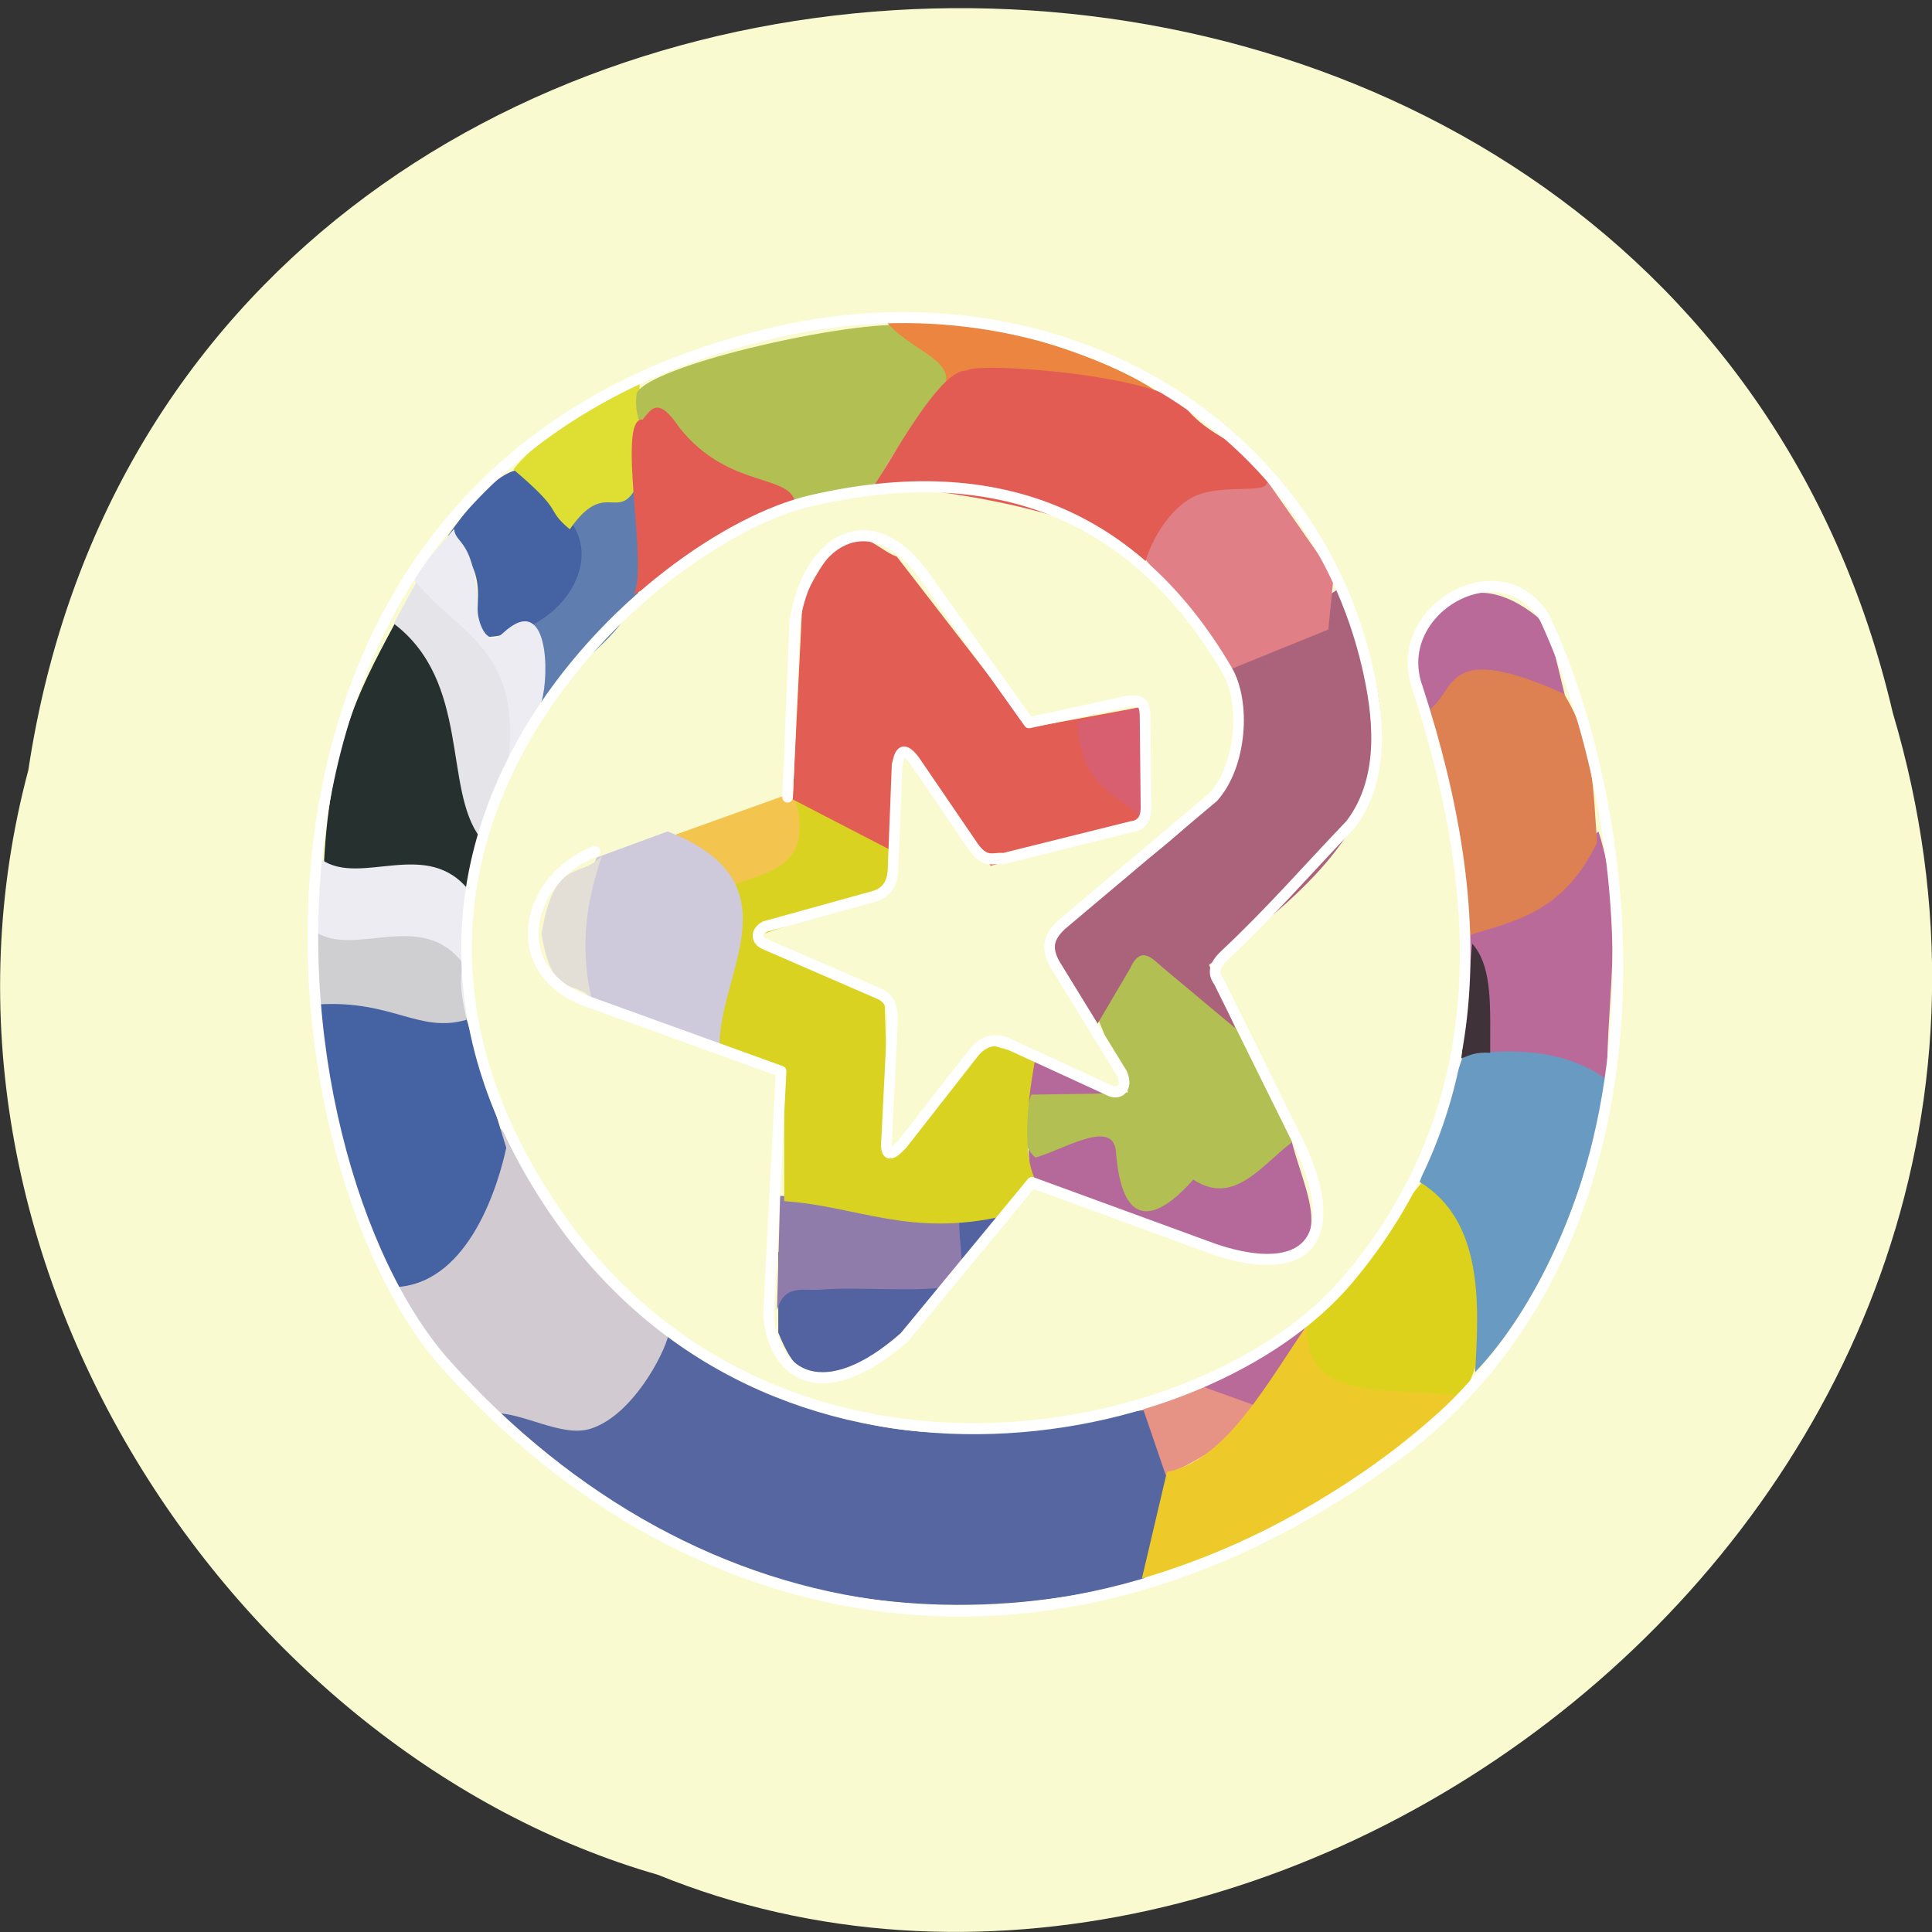 <svg xmlns="http://www.w3.org/2000/svg" viewBox="0 0 24 24"><rect x="0" y="0" width="24" height="24" fill="#333333" stroke="none"/><path d="m 0.352 9.566 c 1.859 -12.309 20.363 -12.68 23.16 -0.715 c 2.879 9.691 -7.547 17.609 -15.34 14.438 c -5.223 -1.5 -9.438 -7.641 -7.82 -13.723" fill="#fafad1"/><g fill-rule="evenodd"><path d="m 6.094 17.57 c 0.336 -0.207 1.633 -1.266 2.191 -1.102 c 2.488 1.875 4.168 1.313 6.094 1.02 c 0.168 0.219 0.262 2.027 -0.262 2.164 c -3.855 0.992 -6.863 -0.836 -8.02 -2.082" fill="#5566a1"/><path d="m 4.836 15.773 c 0.336 -0.207 0.84 -1.906 1.398 -1.742 c 0.637 1.031 1.332 2.086 2.07 2.551 c -0.051 0.234 -0.445 0.996 -0.961 1.164 c -0.367 0.121 -0.855 -0.215 -1.238 -0.191 c -0.258 -0.246 -1.01 -1.195 -1.27 -1.781" fill="#d2cad1"/><path d="m 4.953 7.656 c 0.797 0.824 0.785 2 1.035 2.754 l -0.113 0.648 c -0.594 0.172 -1.398 0.414 -1.852 -0.309 c 0.078 -1.613 0.52 -2.316 0.93 -3.094" fill="#25302f"/><path d="m 5.289 7.02 c 0.453 0.746 1.328 1.07 1 2.605 l -0.324 0.781 c -0.461 -0.609 -0.117 -1.934 -1.074 -2.66" fill="#e5e4e8"/><path d="m 6.211 7.32 c 0.203 -0.289 1.383 -1.586 1.719 -1.555 v 1.605 c -0.266 0.633 -0.695 0.727 -1.164 1.406 c -0.32 -0.277 0.105 -0.898 -0.555 -1.457" fill="#5f7eaf"/><path d="m 5.563 6.656 c 0.207 -0.285 0.621 -0.855 0.957 -0.824 l 0.547 0.621 c 0.441 0.523 -0.09 1.402 -1.012 1.461 c -0.32 -0.277 0.172 -0.695 -0.492 -1.258" fill="#4562a3"/><g fill="#edecf2"><path d="m 5.641 6.57 c 0.016 0.203 0.266 0.113 0.293 1.02 c 0 0.09 0.09 0.48 0.316 0.273 c 0.563 -0.523 0.578 0.512 0.477 0.852 l -0.426 0.84 c 0.215 -1.52 -0.605 -1.648 -1.18 -2.379"/><path d="m 3.996 10.68 c 0.492 0.336 1.32 -0.285 1.84 0.395 c -0.137 0.555 -0.066 1.066 -0.039 1.59 c -0.594 0.176 -0.918 -0.246 -1.84 -0.188 c -0.09 -0.492 -0.113 -1.184 0.039 -1.797"/></g><path d="m 3.973 12.41 c 0.332 -0.207 1.254 0.051 1.812 0.215 l 0.504 1.633 c -0.086 0.402 -0.438 1.672 -1.359 1.73 c -0.324 -0.273 -1.125 -2.926 -0.957 -3.578" fill="#4562a3"/><path d="m 14.195 17.488 l 1.012 -0.34 l 0.555 0.246 c -0.34 0.402 -0.77 0.711 -1.281 0.93" fill="#e69385"/><path d="m 14.844 17.191 l 1.449 -0.785 c -0.152 0.418 -0.301 0.84 -0.621 1.082" fill="#b96a99"/><path d="m 14.496 18.285 c 0.746 -0.148 1.246 -1.113 1.797 -1.906 c 0.102 1.164 1.129 0.809 1.902 0.867 c -1.281 1.238 -2.629 1.949 -4.01 2.363" fill="#edca29"/><path d="m 17.703 14.637 c 0.969 0.648 0.984 1.637 0.469 2.715 c -0.855 -0.152 -1.953 0.125 -1.941 -0.879" fill="#dcd21b"/><path d="m 18.262 11.598 c 0.617 -0.285 1.109 -0.77 1.594 -1.27 c 0.352 1.059 0.066 2.246 0.113 3.27 c -0.609 -0.391 -1.145 -0.371 -1.758 -0.379 c 0.047 -0.504 0.035 -1.148 0.051 -1.621" fill="#b96a99"/><path d="m 18.18 13.1 c 0.621 -0.07 1.234 -0.078 1.785 0.313 c -0.281 1.559 -0.91 2.867 -1.641 3.633 c 0.051 -0.84 0.105 -1.879 -0.688 -2.363" fill="#699ac2"/><path d="m 17.574 8.277 c 0.066 -0.59 0.652 -1.426 1.656 -0.5 l 0.234 0.961 l -1.707 0.199" fill="#b96a99"/><path d="m 17.77 8.805 c 0.32 -0.246 0.184 -0.848 1.656 -0.188 c 0.383 0.613 0.363 1.23 0.414 1.848 c -0.422 0.879 -1.031 0.977 -1.617 1.16" fill="#dd8153"/><path d="m 12.723 13.13 l 1.086 0.492 l 2.227 0.508 c 0.133 0.629 0.672 1.457 -0.391 1.512 l -2.848 -0.973 l -0.078 -1.539" fill="#b5699a"/><path d="m 13.629 12.613 l 0.605 -1.043 l 1.148 1.184 l 0.742 1.383 c -0.414 0.27 -0.762 0.871 -1.301 0.516 c -0.145 0.164 -0.859 0.969 -0.961 -0.348 c -0.031 -0.422 -0.672 -0.012 -1 0.074 c -0.188 -0.16 -0.172 -0.438 -0.051 -0.781 l 0.789 -0.012 l 0.414 -0.016 l -0.391 -0.957" fill="#b2bf53"/><path d="m 15.258 8.223 l 1.359 -0.902 c 1.328 2.309 -0.047 3.52 -1.598 4.664 l 0.328 0.789 l -0.902 -0.754 c -0.137 -0.117 -0.273 -0.285 -0.41 0.016 l -0.434 0.738 l -0.574 -1.016 c 0.84 -1.109 3.01 -1.723 2.23 -3.535" fill="#ab637c"/><path d="m 14.211 6.926 c 0.289 -0.531 0.34 -1.293 1.512 -0.977 l 0.844 1.207 l -0.066 0.664 l -1.191 0.484" fill="#e07f85"/><path d="m 6.379 5.832 c 0.203 -0.285 1.227 -1.098 1.566 -1.066 l 0.012 1.176 c -0.266 0.629 -0.41 -0.043 -0.879 0.633 c -0.324 -0.273 -0.039 -0.184 -0.699 -0.742" fill="#dede33"/><path d="m 7.906 4.887 c 0.191 -0.391 3.16 -1.02 3.52 -0.809 c 0.715 0.648 0.32 0.723 0.074 1.031 c -0.234 0.297 -0.543 0.68 -0.645 1.01 c -0.383 -0.125 -0.863 0.145 -0.945 0.203 c -0.32 -0.277 -2.145 -0.426 -2 -1.434" fill="#b2bf53"/><path d="m 7.867 7.387 c 0.203 -0.289 -0.223 -2.207 0.117 -2.176 c 0.102 -0.117 0.184 -0.305 0.453 0.098 c 0.637 0.805 1.449 0.547 1.449 0.996 c -0.375 0.035 -1.332 0.75 -2.02 1.082" fill="#e35c53"/><path d="m 11 3.988 c 0.207 -0.289 3.145 0.41 3.637 1.129 c -0.68 0.098 -1.738 -0.023 -2.891 -0.348 c 0.082 -0.309 -0.434 -0.418 -0.746 -0.781" fill="#eb8540"/><path d="m 10.844 6.05 c 0.207 -0.289 0.828 -1.477 1.164 -1.445 c 0.105 -0.117 2.449 0.055 2.719 0.457 c 0.406 0.512 1.266 0.605 0.996 0.965 c -0.07 0.09 -0.602 -0.008 -0.898 0.145 c -0.395 0.203 -0.602 0.754 -0.602 0.848 c -0.375 -0.625 -2.691 -0.992 -3.379 -0.969" fill="#e35c53"/><path d="m 8.23 10.426 l 1.656 -0.594 l 0.246 1 l -1.09 0.297 c -0.02 -0.34 -0.473 -0.5 -0.813 -0.703" fill="#f3c54f"/><path d="m 9.668 15.555 l 2.809 -0.473 c -0.449 0.625 -0.895 1.238 -1.555 1.824 c -0.832 0.473 -1.07 0.102 -1.254 -0.352" fill="#5362a1"/><path d="m 9.691 14.855 l 2.227 0.121 c -0.016 0.301 0.02 0.508 0.035 0.742 l -0.191 0.27 c -0.449 0.063 -1.086 -0.004 -1.551 0.031 c -0.262 0.02 -0.457 -0.07 -0.559 0.254" fill="#8f7caa"/><path d="m 12.242 12.965 l 0.621 0.172 c -0.137 0.742 -0.148 1.293 0.027 1.57 l -0.418 0.398 c -1.16 0.27 -1.82 -0.121 -2.73 -0.184 v -1.563 l -0.816 -0.359 c 0.02 -0.668 0.16 -1.383 0.113 -1.98 c 0.531 -0.211 1.109 -0.227 0.816 -1.191 l 1.258 0.434 l -0.109 0.813 l -1.633 0.566 l 1.617 0.793 l 0.063 1.867" fill="#d9d220"/><path d="m 12.785 9.04 l 1.398 -0.258 l 0.078 1.43 l -1.953 0.543 l -1.094 -1.434 l -0.121 1.254 l -1.246 -0.645 l 0.121 -2.457 c 0.59 -1.238 0.836 -0.676 1.172 -0.559" fill="#e25d53"/><path d="m 7.414 10.652 l 0.879 -0.324 c 1.66 0.652 0.59 1.793 0.648 2.73 l -1.617 -0.676 c -0.098 -0.563 -0.188 -1.129 0.09 -1.73" fill="#cecadc"/><path d="m 6.727 11.605 c 0.16 -0.992 0.5 -0.672 0.754 -0.984 c -0.184 0.539 -0.293 1.113 -0.129 1.797 c -0.207 -0.27 -0.484 0.027 -0.625 -0.813" fill="#e4dfd6"/><path d="m 18.289 11.723 c 0.262 0.293 0.219 0.824 0.223 1.355 c -0.191 -0.012 -0.262 0.035 -0.359 0.07" fill="#3f3339"/><path d="m 3.91 11.57 c 0.492 0.336 1.32 -0.285 1.84 0.395 c -0.055 0.289 0 0.469 0.047 0.703 c -0.594 0.172 -0.918 -0.246 -1.84 -0.191 c -0.09 -0.488 -0.113 -0.27 -0.047 -0.906" fill="#cfced0"/><path d="m 13.383 8.969 l 0.801 -0.191 l 0.078 1.43 c -0.352 -0.32 -0.844 -0.426 -0.879 -1.238" fill="#d85f6f"/></g><path d="m -31.568 -128.56 l 0.745 -17.416 c 1.36 -7.947 7.579 -11.58 13.02 -4.75 l 11.01 14.839 l 9.231 -1.925 c 2.624 -0.683 2.624 0.279 2.688 1.18 l 0.097 9.1 c 0 1.149 -0.486 1.77 -1.49 1.894 l -13.12 3.136 c -1.036 -0.124 -1.879 0.59 -3.174 -1.242 l -6.02 -8.475 c -1.328 -1.614 -1.522 -0.373 -1.749 0.497 l -0.421 10.338 c -0.065 1.77 -1.134 2.421 -2.041 2.639 l -11.08 2.949 c -0.939 0.435 -1.069 1.397 0.13 1.801 l 11.401 4.75 c 1.231 0.466 1.49 1.242 1.555 2.577 l -0.615 11.797 c -0.259 2.359 0.939 1.211 1.652 0.466 l 7.385 -9.07 c 1.296 -1.366 2.332 -1.087 3.045 -0.931 l 10.753 4.75 c 0.939 0.497 2.01 -0.124 1.328 -1.645 l -6.931 -10.835 c -0.875 -1.583 -0.615 -2.639 0.745 -3.85 l 15.547 -12.573 c 2.915 -3.104 3.368 -9.313 1.425 -12.511 c -9.328 -15.274 -23.579 -20.986 -42.754 -16.702 c -16.551 3.694 -51.79 33.715 -26.43 69.789 c 22.348 31.728 66.884 23.811 81.65 6.923 c 14.154 -16.17 14.737 -35.701 7.093 -58.24 c -2.947 -7.73 8.583 -14.03 13.05 -6.923 c 10.138 20.862 14.186 61.65 -15.32 82.61 c -34.33 24.37 -71.904 18.347 -97.43 -8.941 c -19.17 -20.49 -26.462 -89.01 34.36 -101.95 c 27.919 -5.93 54.32 8.475 60.21 33.22 c 1 4.253 2.01 10.679 -1.749 15.429 c -4.632 4.657 -8.227 8.661 -12.923 12.884 c -1.231 1.118 -1.166 1.863 -0.583 2.639 l 8.292 16.11 c 4.534 9.438 0.551 13.163 -8.583 10.307 l -18.915 -6.644 l -13.09 15.243 c -8.13 6.892 -13.409 4.04 -13.96 -2.173 l 1.296 -24.03 l -20.405 -7.078 c -8.03 -3.26 -5.636 -12.05 1.296 -14.591" transform="matrix(0.121 0 0 0.126 13.604 26.1)" fill="none" stroke="#fff" stroke-linejoin="round" stroke-linecap="round" stroke-width="1.089"/></svg>